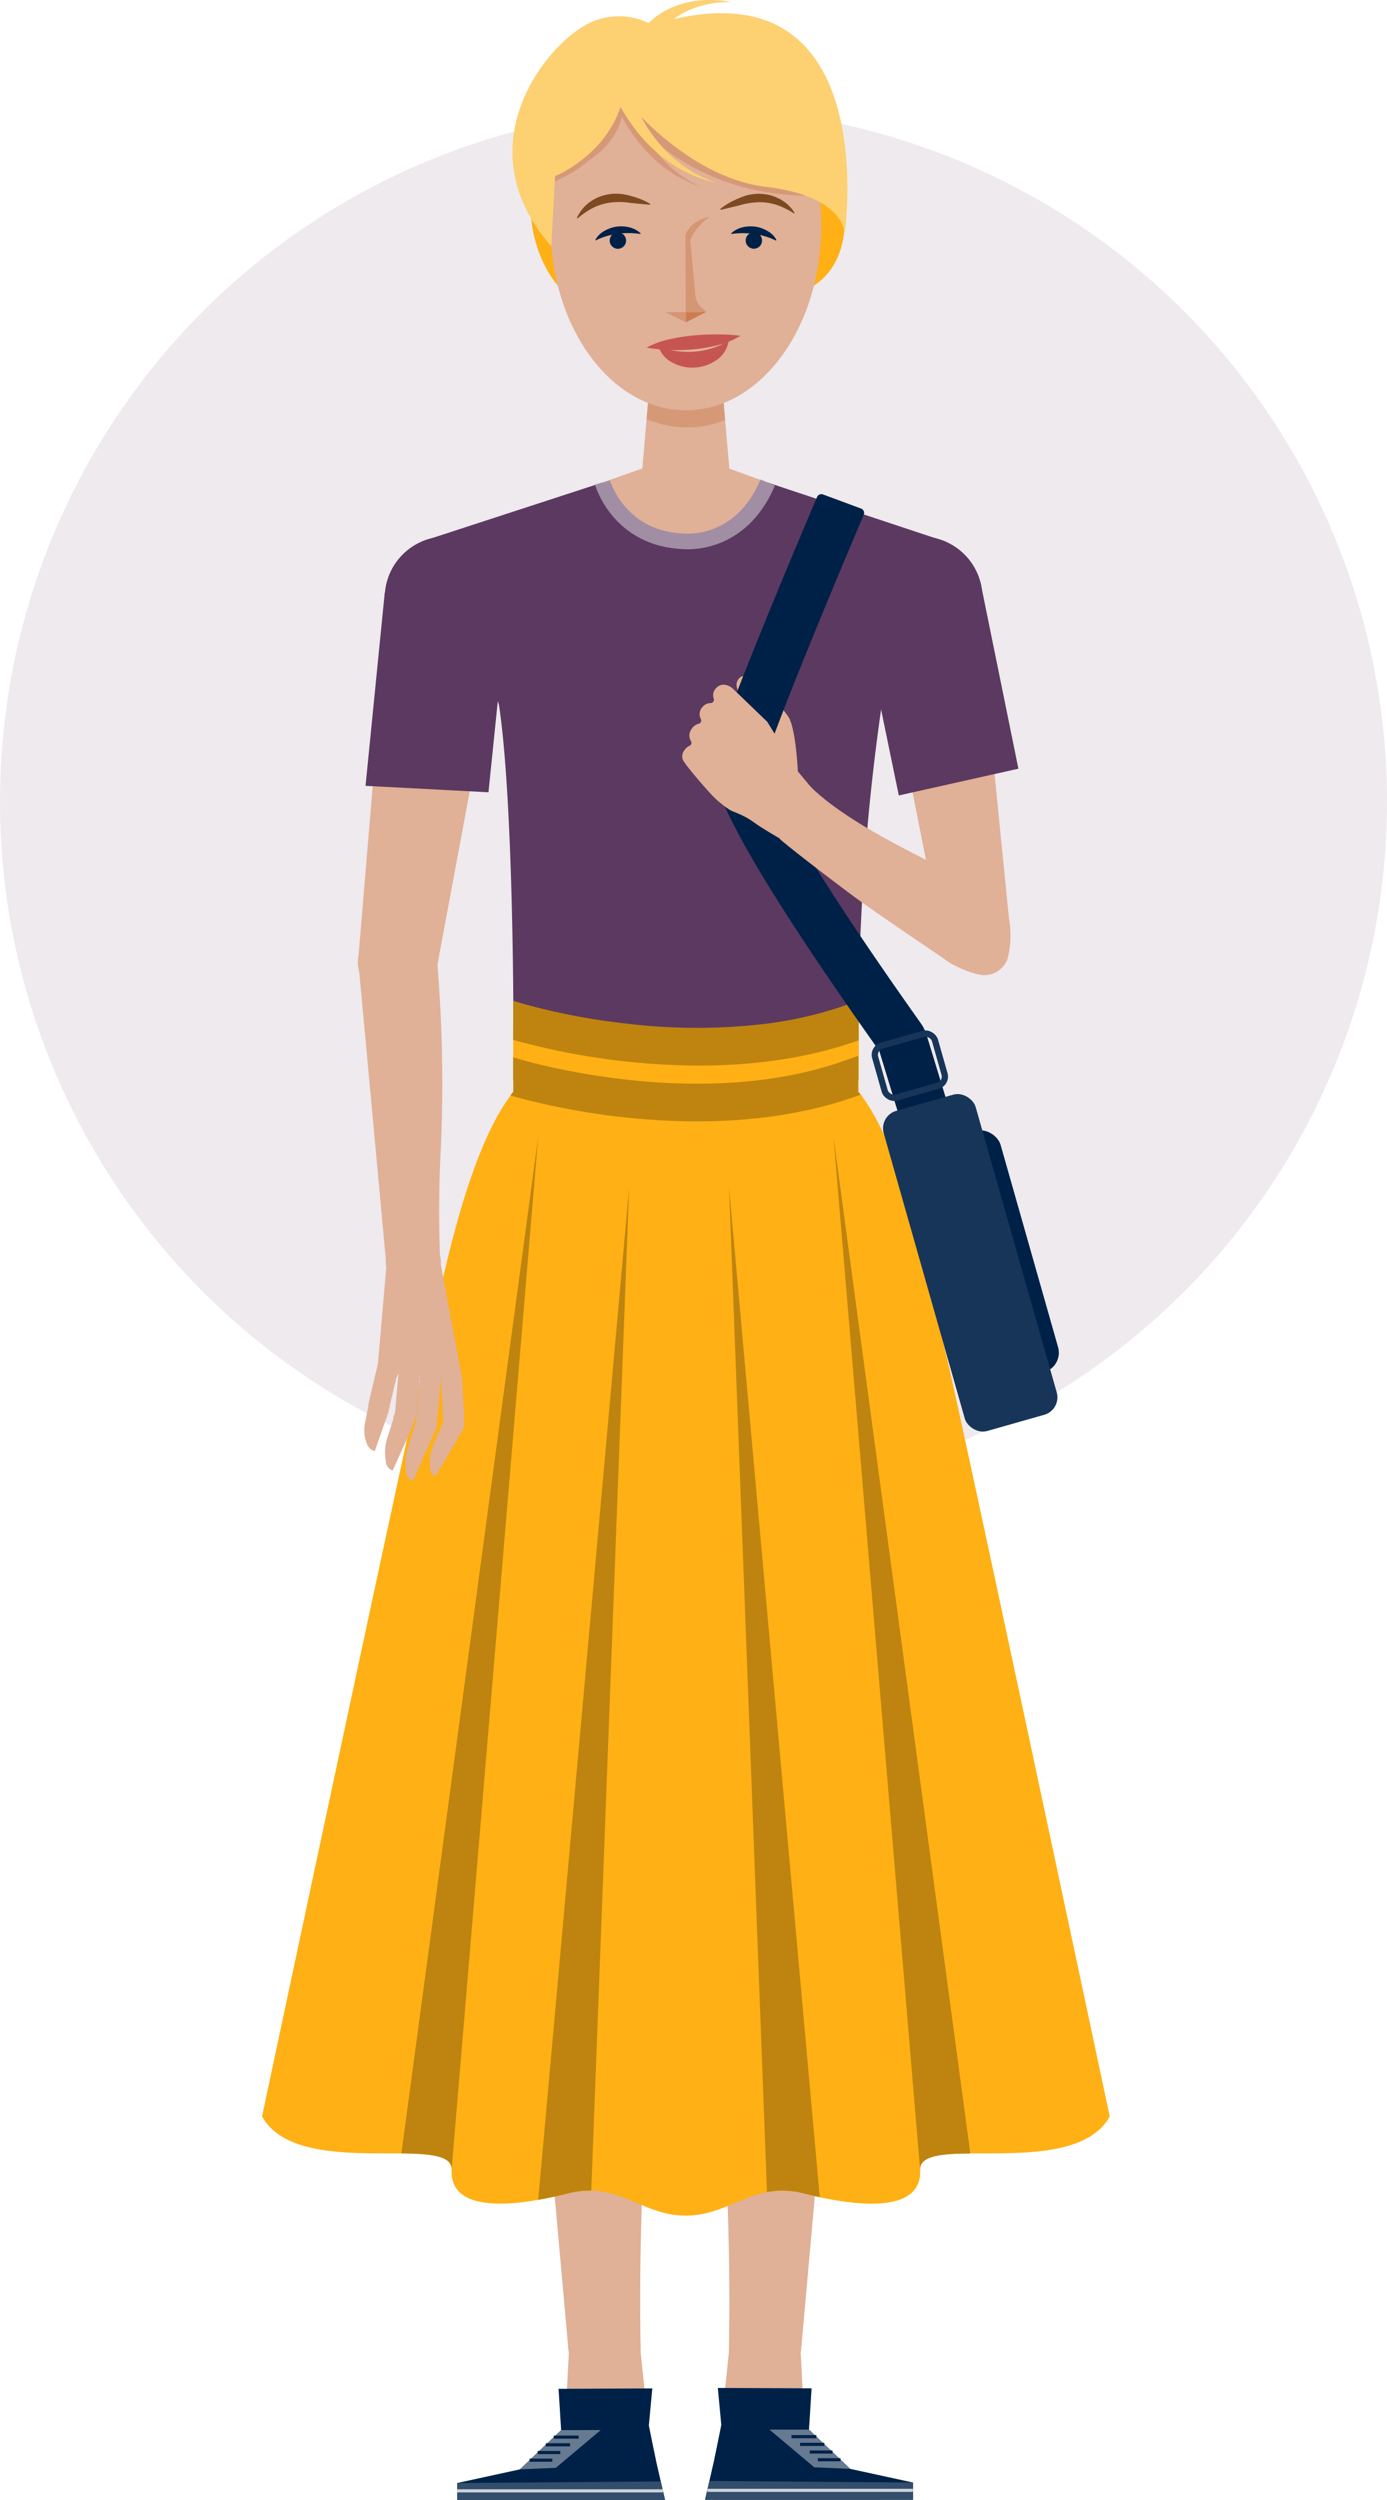 <svg xmlns="http://www.w3.org/2000/svg" viewBox="0 0 444.82 801.83"><defs><style>.cls-1{fill:#d5ccd6;opacity:0.4;}.cls-2{fill:#ffb014;}.cls-3{fill:#e0b097;}.cls-4{fill:#002147;}.cls-5,.cls-8{fill:#cb7c51;}.cls-5{opacity:0.43;}.cls-6{fill:#c65552;}.cls-7{fill:#d59674;}.cls-9{fill:#7d4921;}.cls-10{fill:#5c3960;}.cls-11,.cls-12,.cls-16,.cls-18,.cls-19{fill:none;stroke-miterlimit:10;}.cls-11{stroke:#ffb014;stroke-width:1.08px;}.cls-12{stroke:#a28ea4;stroke-width:5px;}.cls-13{fill:#bf840f;}.cls-14{fill:#fdd072;}.cls-15{fill:#667a91;}.cls-16{stroke:#002147;}.cls-17{fill:#334d6c;}.cls-18{stroke:#ccd3da;}.cls-19{stroke:#173558;stroke-width:2px;}.cls-20{fill:#173558;}</style></defs><g id="Layer_2" data-name="Layer 2"><g id="Layer_1-2" data-name="Layer 1"><circle class="cls-1" cx="222.41" cy="257.05" r="222.41"/><path class="cls-2" d="M178.9,91.58S169,81,170.23,62.12l10.82,1.37,4,21.85Z"/><path class="cls-2" d="M261,91.58s10.81-5.82,9.76-22.31L254.87,56.15,256.3,59l.29,30Z"/><path class="cls-3" d="M294.29,172.08l-63.23-22.8H208.7l-67.76,23.93c6.3,16.11,46.29,113.24,31.31,155-4.5,12.54,12.11,30.75,38.93,32.67h17.4c26.82-1.92,44.6-12.06,40.1-24.6C253.7,294.52,288,188.2,294.29,172.08Z"/><path class="cls-3" d="M233.77,754.34l23.12-.37,17.79-199.36-37.73.6a281.49,281.49,0,0,0-8,66c0,33.24,5.95,68.25,4.8,133.1"/><polygon class="cls-3" points="233.77 754.34 228.8 801.67 282.25 801.67 258.14 780.58 255.53 730.2 233.77 754.34"/><path class="cls-3" d="M233.82,752.59A11.55,11.55,0,1,0,245.36,741a11.54,11.54,0,0,0-11.54,11.55"/><polygon class="cls-4" points="226.12 801.67 292.79 801.67 292.79 796.14 263.48 789.76 230.45 782.75 226.12 801.67"/><polygon class="cls-3" points="205.45 754.34 210.42 801.67 156.97 801.67 181.08 780.58 183.7 730.2 205.45 754.34"/><path class="cls-3" d="M205.45,754.34,182.33,754,164.54,554.61l37.74.6a282.58,282.58,0,0,1,8,66c0,33.24-6,68.25-4.81,133.1"/><path class="cls-3" d="M205.4,752.59a11.54,11.54,0,1,0-11.54,11.54,11.55,11.55,0,0,0,11.54-11.54"/><path class="cls-3" d="M234.16,153c-.37.43-4.75,5.86-14.55,4.58-6.85-.9-13-3.52-13.84-4.58q.79-9.3,1.6-18.6l2-23.64h21.11l2.06,23.94Z"/><path class="cls-5" d="M232.58,134.68a32.46,32.46,0,0,1-25.21-.3l2-23.64h21.11Z"/><ellipse class="cls-3" cx="219.97" cy="72.28" rx="43.42" ry="59.3"/><path class="cls-6" d="M211.14,110.94a21.47,21.47,0,0,0,6,1.67,26.18,26.18,0,0,0,5.51.17,25.42,25.42,0,0,0,5.41-1,22,22,0,0,0,5.63-2.57,8.86,8.86,0,0,1-3.72,6.13,13.18,13.18,0,0,1-6.95,2.52,13.4,13.4,0,0,1-7.22-1.49A8.9,8.9,0,0,1,211.14,110.94Z"/><path class="cls-6" d="M207.36,111.47a28,28,0,0,1,7.36-2.67,60.77,60.77,0,0,1,7.51-1.2c2.5-.25,5-.36,7.53-.36a63.7,63.7,0,0,1,7.7.44,25.1,25.1,0,0,1-7.24,3,48.07,48.07,0,0,1-7.56,1.32,60.26,60.26,0,0,1-7.6.24A51.61,51.61,0,0,1,207.36,111.47Z"/><path class="cls-7" d="M226.52,100l-6.57,0-.14-24.72,1.31-.92L223,94.66a6.21,6.21,0,0,0,2.1,4.12Z"/><polygon class="cls-8" points="219.97 103.36 219.95 100.08 226.52 100.04 219.97 103.36"/><polygon class="cls-7" points="220.01 103.38 219.99 100.09 213.42 100.13 220.01 103.38"/><path class="cls-7" d="M227.54,69.59s-5.9.83-7.73,5.77l.56,5.65S220.4,74.58,227.54,69.59Z"/><circle class="cls-4" cx="241.77" cy="77.14" r="2.63"/><path class="cls-4" d="M249,76.93A7.19,7.19,0,0,0,246,74a10.59,10.59,0,0,0-3.81-1.31,10.9,10.9,0,0,0-4,.2,7.87,7.87,0,0,0-3.66,1.92l0,.23a25.58,25.58,0,0,1,7.31,0,22,22,0,0,1,3.58.77,20.71,20.71,0,0,1,3.4,1.34Z"/><circle class="cls-4" cx="198.16" cy="77.16" r="2.63"/><path class="cls-4" d="M190.94,76.93a7.19,7.19,0,0,1,3-2.93,10.59,10.59,0,0,1,3.81-1.31,10.84,10.84,0,0,1,4,.2,7.86,7.86,0,0,1,3.67,1.92l0,.23A25.58,25.58,0,0,0,198,75a22,22,0,0,0-3.58.77,20.71,20.71,0,0,0-3.4,1.34Z"/><path class="cls-9" d="M208.52,65.37a23.27,23.27,0,0,0-6-2.46,21.06,21.06,0,0,0-3.18-.7,17.15,17.15,0,0,0-3.51,0,18.05,18.05,0,0,0-3.41.83,14,14,0,0,0-3.08,1.63,12.38,12.38,0,0,0-4.3,5.18l.18.21a26.15,26.15,0,0,1,5.08-3.45,17.71,17.71,0,0,1,5.85-1.69,23.79,23.79,0,0,1,6.13.16q3.09.32,6.18.57Z"/><path class="cls-9" d="M231,67a23.21,23.21,0,0,1,5.58-3.26,24.42,24.42,0,0,1,3-1.12,17.57,17.57,0,0,1,3.48-.48,17.81,17.81,0,0,1,3.49.35,14.4,14.4,0,0,1,3.27,1.2,12.26,12.26,0,0,1,5,4.54l-.15.24a26.1,26.1,0,0,0-5.5-2.73,17.67,17.67,0,0,0-6-.88,24.21,24.21,0,0,0-6.05,1q-3,.75-6,1.42Z"/><circle class="cls-10" cx="295.38" cy="191.76" r="19.7" transform="translate(-9.71 15.87) rotate(-3.03)"/><circle class="cls-2" cx="233.38" cy="303.58" r="2.35"/><circle class="cls-2" cx="219.79" cy="303.56" r="2.35"/><circle class="cls-2" cx="246.97" cy="303.62" r="2.35"/><circle class="cls-2" cx="260.55" cy="303.65" r="2.35"/><rect class="cls-11" x="213.7" y="293.44" width="11.35" height="21" rx="3.32"/><circle class="cls-10" cx="143.07" cy="191.74" r="19.7" transform="translate(-72.04 296.43) rotate(-79.22)"/><polygon class="cls-3" points="140.03 310.73 114.74 309.44 124.12 197.21 160.82 199.09 140.03 310.73"/><circle class="cls-3" cx="127.53" cy="308.48" r="12.72" transform="translate(-168.76 154.73) rotate(-40.11)"/><polygon class="cls-3" points="299.58 288.95 323.91 297.89 313.52 193.77 284.08 210.82 299.58 288.95"/><polygon class="cls-10" points="117.23 252.01 123.39 190.1 163.08 191.16 156.66 254.08 117.23 252.01"/><polygon class="cls-10" points="326.61 246.52 314.46 186.84 276.44 197.77 288.25 255.1 326.61 246.52"/><path class="cls-10" d="M284.4,215.48a717.12,717.12,0,0,0-9,105.4c0,2.44-.05,4.9-.05,7.38l-51.67,3.91-59.06-3.91s0-2.71,0-7.31c-.13-19-.82-70.15-4.63-95.13a309.68,309.68,0,0,0-24.63-52.2l57.86-18.87s5.57,18.52,26.15,18.87,26.84-18.87,26.84-18.87l56.84,18.87S265.62,188.19,284.4,215.48Z"/><path class="cls-2" d="M355.9,678.76c-6.42,11.5-24.62,11.79-39.45,11.83-1.81,0-3.58,0-5.26,0-9.17.1-16,.67-16.1,5v.27c.66,14.25-20.77,11.22-32.19,8.78-3.39-.73-5.89-1.4-6.68-1.55a27.88,27.88,0,0,0-5.35-.54,25.7,25.7,0,0,0-4.9.47c-9,1.7-15.68,7.5-26,7.53h0c-11.9,0-18.94-7.74-30.32-8a27.26,27.26,0,0,0-5.93.53c-1.1.21-5.56,1.44-11.09,2.4-11.76,2.06-28.36,2.93-27.78-9.63v-.27c-.08-4.29-6.93-4.86-16.1-5-1.68,0-3.45,0-5.26,0-14.83,0-33-.33-39.45-11.83,0,0,49.2-231.62,52.61-244.61,3.35-12.73,11.31-61.61,27.09-82.82.3-.42.61-.83.93-1.22v-3.58h-.08V328.25l57.59,3.92,53.25-3.92v18.28h-.08v3.58c.25.32.51.64.75,1,15.9,21.08,23.9,70.29,27.27,83.07C306.7,447.14,355.9,678.76,355.9,678.76Z"/><path class="cls-12" d="M193.23,154.75s5.09,18.14,26.14,18.86c0,0,18.09,2,26.84-18.86"/><path class="cls-13" d="M144.83,695.84v-.27c-.08-4.29-6.93-4.86-16.1-5l43.88-326.06Z"/><path class="cls-13" d="M201.77,380.92,189.63,702.54a27.26,27.26,0,0,0-5.93.53c-1.1.21-5.56,1.44-11.09,2.4Z"/><path class="cls-13" d="M311.19,690.61c-9.17.1-16,.67-16.1,5v.27h0L267.3,364.55Z"/><path class="cls-13" d="M262.9,704.62c-3.39-.73-5.89-1.4-6.68-1.55a27.88,27.88,0,0,0-5.35-.54,25.7,25.7,0,0,0-4.9.47L233.82,380.92Z"/><path class="cls-13" d="M164.55,333.48a226.38,226.38,0,0,0,59.51,8.25c16.35,0,34.23-2,51.31-8.09v-5.39c0-2.48,0-4.94.05-7.38l-2.16.76-.13.05-4.34,1.52a127.15,127.15,0,0,1-22.6,5.05,186.9,186.9,0,0,1-45.39,0,208.87,208.87,0,0,1-34.36-6.72l-1.83-.59Z"/><path class="cls-13" d="M276,351.08c-17.46,6.41-35.84,8.55-52.6,8.55a226.58,226.58,0,0,1-59.7-8.3c.3-.42.61-.83.93-1.22v-3.58h-.08v-7.48c1.62.5,2.83.84,3,.9,10,2.78,59.49,15.21,102,.65l5.71-2v8h-.08v3.58C275.52,350.43,275.78,350.75,276,351.08Z"/><circle class="cls-3" cx="311.19" cy="297.89" r="12.72" transform="translate(-43.06 52.77) rotate(-9.07)"/><path class="cls-14" d="M207,8.58a4.92,4.92,0,0,1,.39-.49c.12-.15.24-.26.35-.39s.48-.5.72-.73c.48-.47,1-.89,1.5-1.3s1-.79,1.57-1.13a16.33,16.33,0,0,1,1.64-1,28.45,28.45,0,0,1,7-2.71,32.18,32.18,0,0,1,3.62-.61A31.21,31.21,0,0,1,227.36,0c1.19,0,2.39.1,3.57.14s2.35.32,3.51.47c-1.18.06-2.35.09-3.51.17s-2.32.24-3.45.49a31.49,31.49,0,0,0-6.54,2,24.74,24.74,0,0,0-5.63,3.46,12.34,12.34,0,0,0-1.21,1.07c-.39.36-.74.76-1.1,1.15a13.51,13.51,0,0,0-1,1.22,7.4,7.4,0,0,0-.42.61c-.06.1-.14.21-.19.3a1.37,1.37,0,0,0-.11.23Z"/><path class="cls-5" d="M214.34,52.89l-1-1c-.62-.65-1.27-1.27-1.86-1.95l-1.71-2.09c-.58-.67-1-1.46-1.57-2.18A50.09,50.09,0,0,1,205.44,41c7.77,8,24.86,21.3,53.1,21.78l-43.2-28.7L204.71,25l-10.35-1.32-6.42,10.39-3.39,7.07c-2.86,5.41-8.22,15.65-8.22,15.65l.8-.2L176,58.92a40.75,40.75,0,0,0,12.69-7.36c4.63-3,9.15-7.52,10.78-14.12.08.16.17.32.25.49a53.41,53.41,0,0,0,6.48,9.33c.64.69,1.21,1.44,1.9,2.09l2,2c.7.63,1.45,1.2,2.17,1.8l1.09.88,1.17.78a42.29,42.29,0,0,0,9.89,5,41.69,41.69,0,0,1-9.11-6Z"/><path class="cls-14" d="M201.73,28.38c.2.72.5,1.59.8,2.39s.63,1.64,1,2.44.75,1.6,1.12,2.41.82,1.57,1.24,2.35A49.41,49.41,0,0,0,212,46.68c.61.65,1.17,1.37,1.83,2l2,1.86c.66.6,1.39,1.13,2.09,1.7l1.06.85,1.14.74a41.09,41.09,0,0,0,9.78,4.84,42,42,0,0,1-10.43-3.74l-1.26-.63L217,53.53c-.79-.5-1.61-1-2.38-1.51l-2.26-1.7c-.77-.55-1.43-1.22-2.15-1.83A53.09,53.09,0,0,1,202.64,40c-.54-.78-1.1-1.56-1.62-2.36s-1-1.6-1.5-2.44-.94-1.67-1.38-2.53S197.29,31,196.88,30Z"/><polygon class="cls-4" points="259.45 779.18 281.22 799.91 241.27 799.91 229.1 788.65 231.32 777.68 230.21 765.81 260.28 765.93 259.45 779.18"/><polygon class="cls-15" points="246.76 779.16 259.45 779.18 272.66 791.76 261.15 791.26 246.76 779.16"/><line class="cls-16" x1="253.84" y1="781.43" x2="261.81" y2="781.43"/><line class="cls-16" x1="256.58" y1="783.9" x2="264.38" y2="783.9"/><line class="cls-16" x1="259.71" y1="786.36" x2="266.99" y2="786.36"/><line class="cls-16" x1="262.28" y1="788.83" x2="269.56" y2="788.83"/><polygon class="cls-17" points="227.5 795.64 292.79 796.14 292.79 801.67 226.12 801.67 227.5 795.64"/><line class="cls-18" x1="226.81" y1="798.65" x2="292.79" y2="798.65"/><polygon class="cls-4" points="213.3 801.83 146.62 801.83 146.62 796.3 175.94 789.91 208.96 782.91 213.3 801.83"/><polygon class="cls-4" points="179.96 779.33 158.19 800.06 198.14 800.06 210.31 788.81 208.09 777.83 209.2 765.96 179.13 766.09 179.96 779.33"/><polygon class="cls-15" points="192.66 779.31 179.96 779.33 166.75 791.91 178.26 791.42 192.66 779.31"/><line class="cls-16" x1="185.57" y1="781.58" x2="177.6" y2="781.58"/><line class="cls-16" x1="182.83" y1="784.05" x2="175.03" y2="784.05"/><line class="cls-16" x1="179.7" y1="786.52" x2="172.42" y2="786.52"/><line class="cls-16" x1="177.14" y1="788.98" x2="169.85" y2="788.98"/><polygon class="cls-17" points="211.91 795.79 146.62 796.3 146.62 801.83 213.3 801.83 211.91 795.79"/><line class="cls-18" x1="212.61" y1="798.81" x2="146.62" y2="798.81"/><path class="cls-3" d="M141.2,405.32l-17.34-.15-9-97.34,25.41,1.3a467.54,467.54,0,0,1,1.1,59.2C140.9,376.92,140.55,389.63,141.2,405.32Z"/><polygon class="cls-3" points="124.09 403.99 141.36 405.5 148.12 441.67 148.15 442.23 148.12 442.48 120.98 440.11 124.09 403.99"/><circle class="cls-3" cx="132.56" cy="404.67" r="8.83"/><rect class="cls-3" x="141.74" y="442.25" width="6.81" height="13.12" transform="translate(-23.43 8.27) rotate(-3.02)"/><path class="cls-3" d="M139.7,473.48h0a3.29,3.29,0,0,1-1.86-3.06v-1.17a16.42,16.42,0,0,1,1.43-6.71l3.41-7.68,5.88,3.42Z"/><circle class="cls-3" cx="145.51" cy="456.56" r="3.41"/><rect class="cls-3" x="133.97" y="442.52" width="6.81" height="13.12" transform="translate(39.66 -10.26) rotate(5)"/><path class="cls-3" d="M132.42,475h0a3.27,3.27,0,0,1-2.16-2.92l-.11-1.22a18.21,18.21,0,0,1,.82-7.21l2.72-8.49,6.22,2.72Z"/><circle class="cls-3" cx="136.67" cy="457.07" r="3.41"/><rect class="cls-3" x="127.14" y="441.51" width="6.81" height="13.12" transform="translate(39.55 -9.67) rotate(5)"/><path class="cls-3" d="M125.93,471.62h0a3.31,3.31,0,0,1-2.19-2.8l-.14-1.14a15.53,15.53,0,0,1,.65-6.65l2.49-7.77,6.2,2.79Z"/><circle class="cls-3" cx="129.53" cy="455.15" r="3.41"/><rect class="cls-3" x="119.54" y="439.07" width="6.81" height="13.12" transform="matrix(0.97, 0.23, -0.23, 0.97, 106.31, -16.35)"/><path class="cls-3" d="M120.2,465.34h0a3.59,3.59,0,0,1-2.53-2.29l-.31-.93a11,11,0,0,1-.35-5.47l1.27-6.4,6.42,2.24Z"/><circle class="cls-3" cx="121.53" cy="450.93" r="3.41"/><circle class="cls-3" cx="144.73" cy="442.15" r="3.41"/><circle class="cls-3" cx="137.95" cy="442.51" r="3.41"/><circle class="cls-3" cx="124.38" cy="439.77" r="3.41"/><circle class="cls-3" cx="131.16" cy="441.51" r="3.41"/><path class="cls-3" d="M315.1,312.71a8,8,0,0,0,8-5.13,29,29,0,0,0,.8-10.45c-.42-4.2-13.65-.4-14.47.76s-5.82,10.53-4.14,11.27C306.47,309.68,310.55,312.1,315.1,312.71Z"/><path class="cls-3" d="M240.59,246.44c-2-7.94,5.24-15.31,5.24-15.31-1.35-.46-7.77-6.7-9.07-9.42-.79-1.66-.89-3.4.87-4.66,1.8-1.08,3.27,3.49,6.8,4.53,2.95.87,7.41,6.75,8.46,8.38,2.37,3.69,3,17.53,3,17.53"/><path class="cls-4" d="M289.06,360.27,282,337.05c-56-79-53.92-89.14-52.91-94,2.39-11.62,27.91-71.84,32.94-83.65a1.51,1.51,0,0,1,1.92-.83l12.19,4.52a1.51,1.51,0,0,1,.87,2c-11.57,27.17-30,71.85-32.16,80.76.3,2.24,4.08,16.92,50.42,82.26a13.64,13.64,0,0,1,1.93,3.92l7.19,23.58Z"/><path class="cls-3" d="M246.06,231.47,235,220.82s-2.86-2.66-5.27-.21a3.2,3.2,0,0,0-.82,3.48,1.05,1.05,0,0,1-1,1.38,3.44,3.44,0,0,0-2.66,1.31,3.3,3.3,0,0,0-.47,3.84,1.06,1.06,0,0,1-.73,1.48,3.85,3.85,0,0,0-2.24,1.67,3.43,3.43,0,0,0-.23,3.89,1,1,0,0,1-.45,1.5,4.09,4.09,0,0,0-1.75,1.61,3.05,3.05,0,0,0-.43,2.75c.42,1.28,5.58,7.31,8.44,10.47a33,33,0,0,0,6.58,5.69c1.22.78,4.24,1.45,7.75,4,3.91,2.82,9.22,5.57,16.18,10l15.14-8c-6.6-5.12-13.92-14.47-17.11-18.23"/><path class="cls-3" d="M258.24,250.51l-8,18.47c-2.33-1.37,9,7.61,22.76,17.91,7,5.28,32.3,22.27,32.3,22.27l12.91-21.89C313.62,282.38,273,267,258.24,250.51Z"/><rect class="cls-4" x="303.92" y="363.01" width="26.73" height="80.42" rx="6.49" transform="translate(-98.14 102.09) rotate(-15.86)"/><rect class="cls-19" x="281.84" y="333.09" width="19.94" height="17.29" rx="3.04" transform="translate(-82.3 92.79) rotate(-15.86)"/><rect class="cls-20" x="295.86" y="351.58" width="30.66" height="106.73" rx="5.81" transform="translate(-98.85 100.5) rotate(-15.86)"/><path class="cls-14" d="M199.88,31.12s20,25.72,45.8,28.81,25.19,15.21,25.19,15.21S284.08-15.06,209.15,8l-12,9.21Z"/><path class="cls-14" d="M178,56.48s17.67-7,21.92-25.36S209.15,8,209.15,8a21.82,21.82,0,0,0-23,1.05C172,18.22,150.41,49,176.82,79Z"/></g></g></svg>